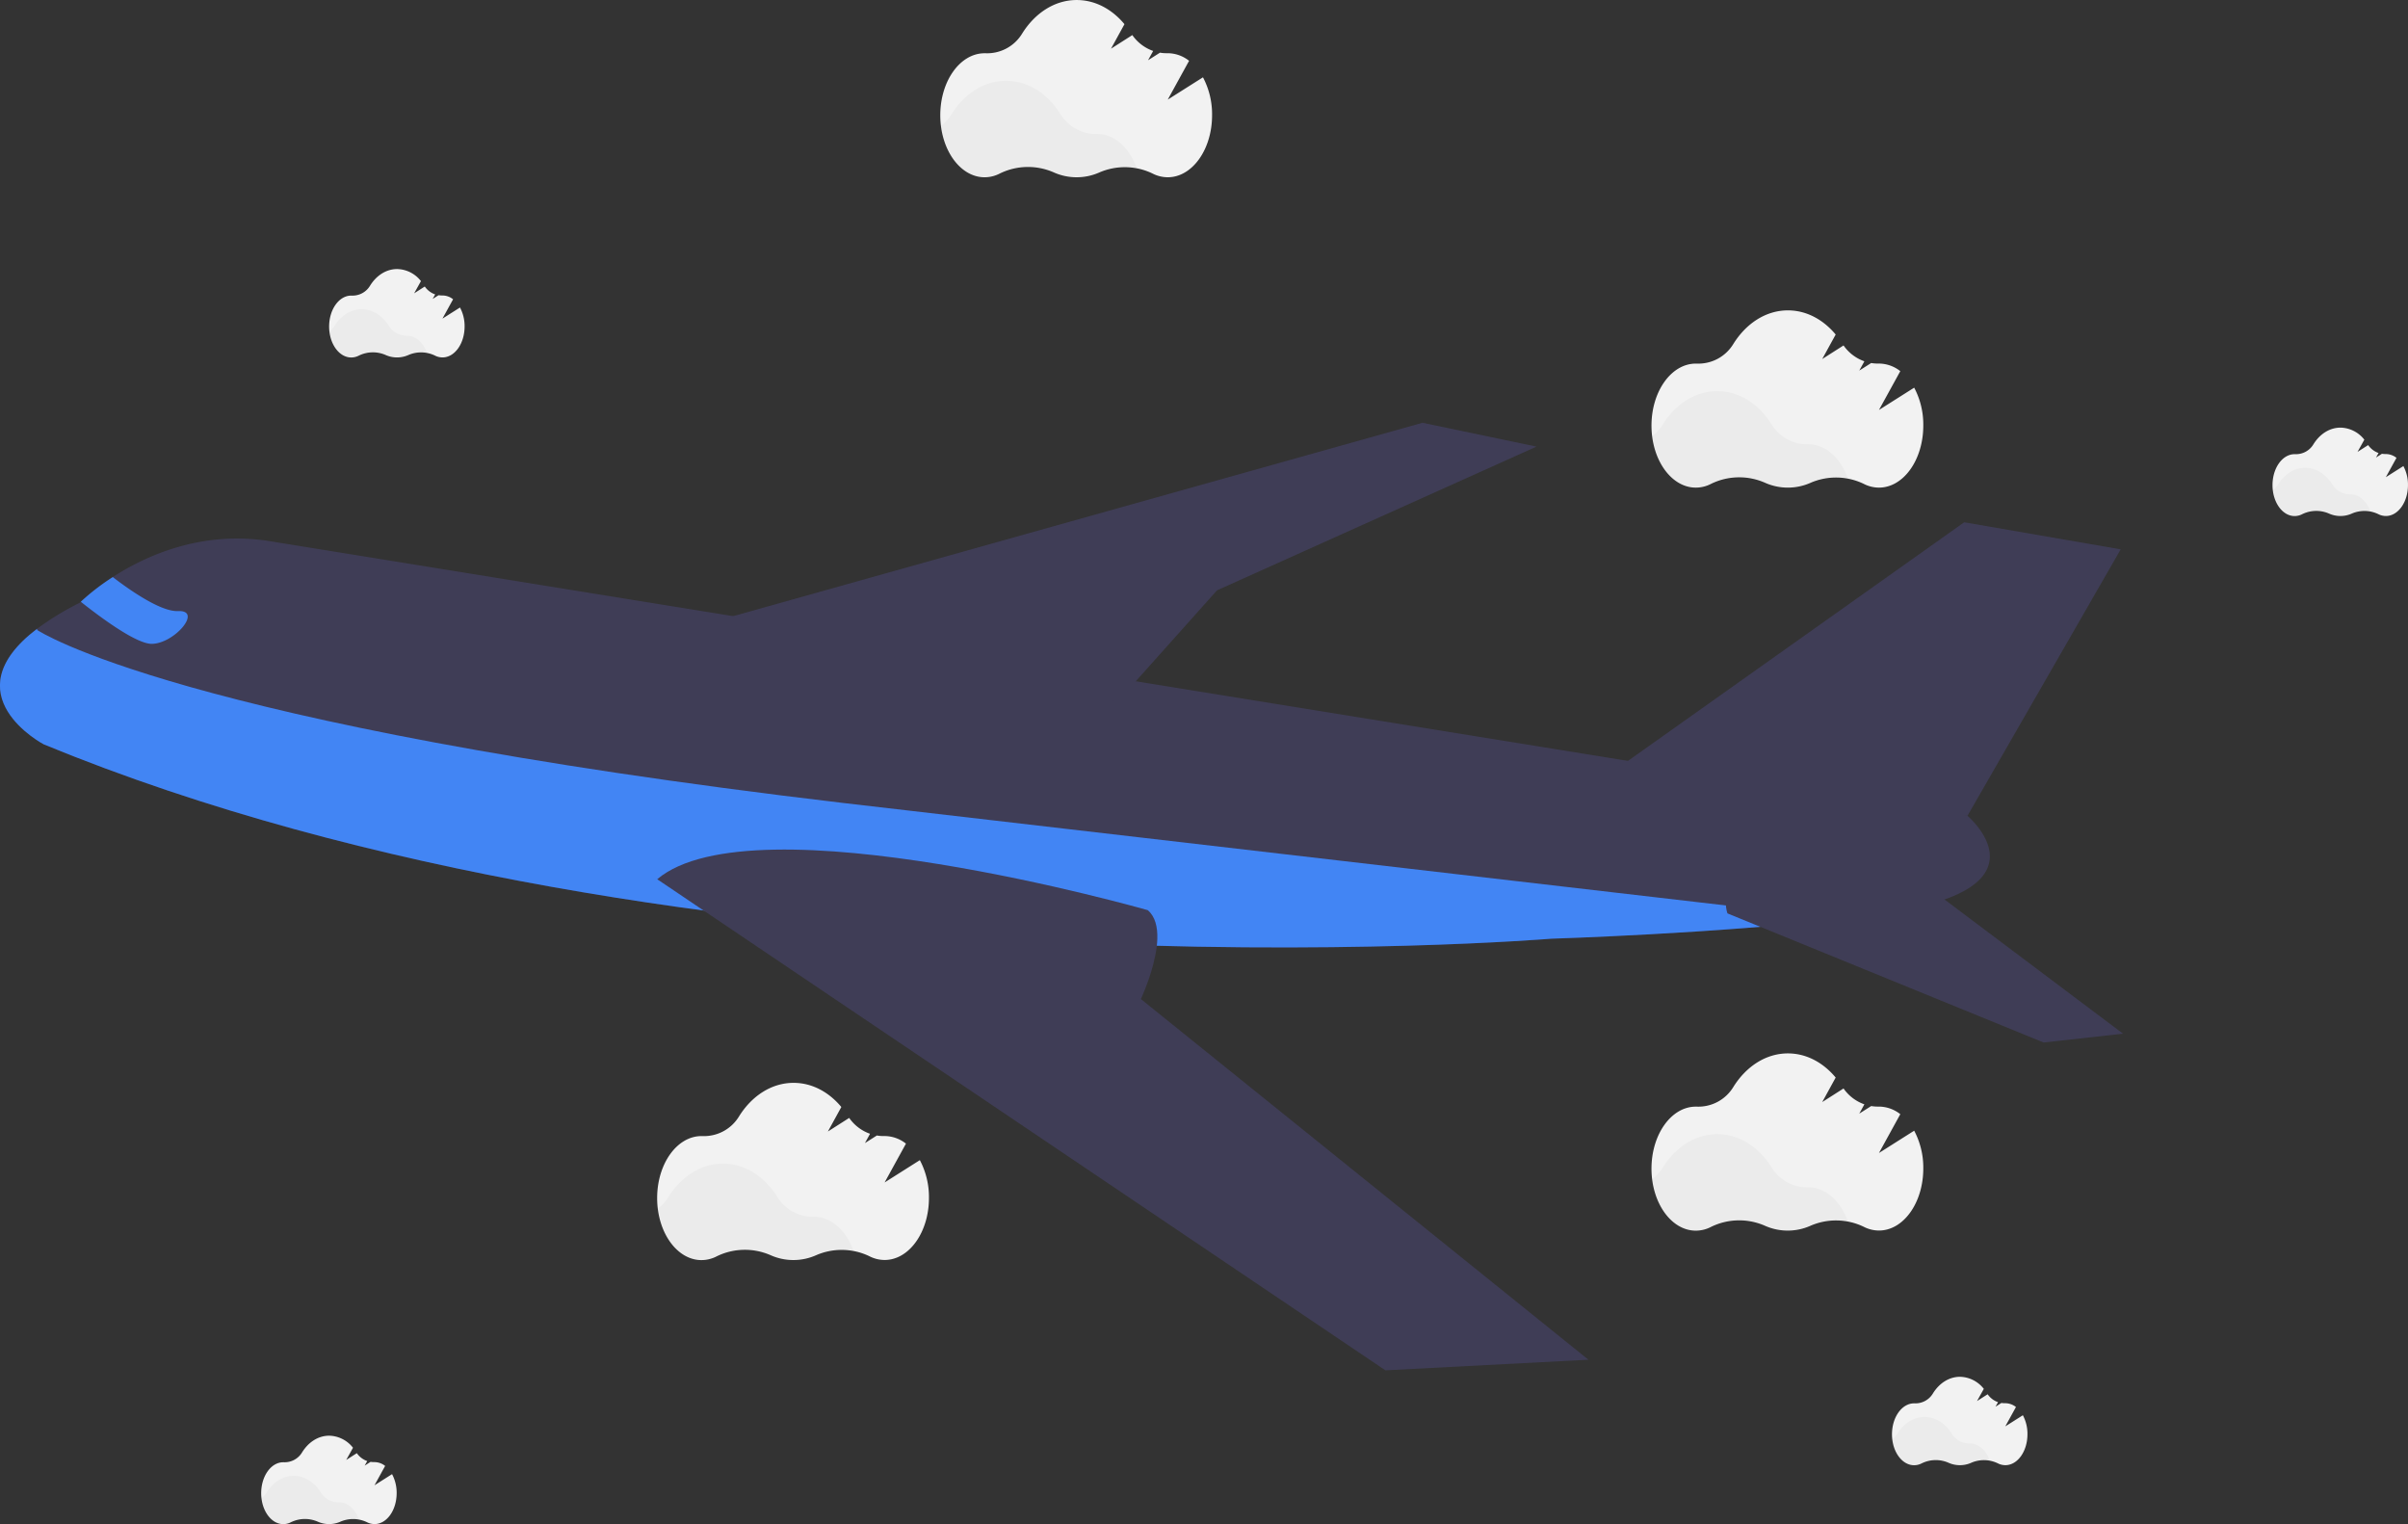 <svg id="b8eef085-bbb0-4c81-9a53-f8aa424b48dc" data-name="Layer 1" xmlns="http://www.w3.org/2000/svg" width="1063.13" height="672.74" viewBox="0 0 1063.13 672.74"><rect x="0" y="0" width="1063.13" height="672.74" fill="#333333" stroke="none"/><title>aircraft</title><path d="M928.08,510.29c-9.77,3.6-26.93,6.56-46.79,8.94-54,6.48-128,8.78-128,8.78S372.88,559.56,87.77,442.22c0,0-41.47-21.74-3-51a125.29,125.29,0,0,1,18.82-11.48l.47-.47a99.89,99.89,0,0,1,14.13-10.89c14.77-9.55,39.71-20.87,70.07-15.74L937.08,473.75S964.43,496.86,928.08,510.29Z" transform="translate(-68.44 -113.63)" fill="#3f3d56"/><path d="M778.88,455.4,935.64,344.18l69.09,11.95L937.08,473.75S780.68,475,778.88,455.4Z" transform="translate(-68.44 -113.63)" fill="#3f3d56"/><polygon points="315.78 274.2 628.03 186.63 678.36 197.15 537.31 260.6 493.23 309.92 315.78 274.2" fill="#3f3d56"/><path d="M881.29,519.23c-54,6.48-128,8.78-128,8.78S372.88,559.56,87.77,442.22c0,0-41.47-21.74-3-51l.13.54s61.52,41.58,355.46,76.29Z" transform="translate(-68.44 -113.63)" fill="#4285f4"/><path d="M831.1,516.83l139.6,57,35.07-3.89-83.5-62.76S821.27,485.63,831.1,516.83Z" transform="translate(-68.44 -113.63)" fill="#3f3d56"/><path d="M135.52,397.85c-6.66.11-21.92-11.06-31.41-18.58a99.89,99.89,0,0,1,14.13-10.89c7.65,5.87,21.26,15.37,28.83,15C158,382.93,145.55,397.67,135.52,397.85Z" transform="translate(-68.44 -113.63)" fill="#4285f4"/><path d="M769.73,713.86l-89.63,4.69-252-169.92-46.78-31.55L358.6,501.75c42.63-36,216.56,13.65,216.56,13.65,3.33,2.81,4.39,7.48,4.24,12.64-.29,9.66-4.83,21-6.58,25.08-.42,1-.68,1.53-.68,1.53Z" transform="translate(-68.44 -113.63)" fill="#3f3d56"/><path d="M474.55,625.76,459,635.6l9.42-17.13a15.35,15.35,0,0,0-9.38-3.35h-.25a17.21,17.21,0,0,1-3.22-.24l-5.26,3.34,2.25-4.1a18.78,18.78,0,0,1-9.2-7l-9.41,6,5.94-10.82c-5.5-6.61-12.92-10.66-21.09-10.66-9.79,0-18.51,5.82-24.14,14.9a18.06,18.06,0,0,1-16,8.6h-.52c-10.81,0-19.57,12.25-19.57,27.37s8.76,27.37,19.57,27.37a14.6,14.6,0,0,0,6.81-1.71,28.28,28.28,0,0,1,23.69-.46,24.71,24.71,0,0,0,20.14,0,28.27,28.27,0,0,1,23.47.45,14.72,14.72,0,0,0,6.75,1.67c10.81,0,19.57-12.25,19.57-27.37A34.77,34.77,0,0,0,474.55,625.76Z" transform="translate(-68.44 -113.63)" fill="#f2f2f2"/><path d="M445.3,665.81a29,29,0,0,0-16.77,1.82,24.63,24.63,0,0,1-20.13,0,28.21,28.21,0,0,0-23.69.46,14.73,14.73,0,0,1-6.82,1.71c-9.6,0-17.59-9.68-19.25-22.44a18.26,18.26,0,0,0,4.8-5.17c5.63-9.07,14.35-14.89,24.14-14.89S406,633,411.62,642a18.5,18.5,0,0,0,15.95,8.77h.25C435.46,650.75,442.08,656.87,445.3,665.81Z" transform="translate(-68.44 -113.63)" opacity="0.03"/><path d="M913.55,612.76,898,622.6l9.42-17.13a15.35,15.35,0,0,0-9.38-3.35h-.25a17.21,17.21,0,0,1-3.22-.24l-5.26,3.34,2.25-4.1a18.78,18.78,0,0,1-9.2-7l-9.41,6,5.94-10.82c-5.5-6.61-12.92-10.66-21.09-10.66-9.79,0-18.51,5.82-24.14,14.9a18.06,18.06,0,0,1-16,8.6h-.52c-10.81,0-19.57,12.25-19.57,27.37s8.76,27.37,19.57,27.37a14.6,14.6,0,0,0,6.81-1.71,28.28,28.28,0,0,1,23.69-.46,24.71,24.71,0,0,0,20.14,0,28.27,28.27,0,0,1,23.47.45,14.72,14.72,0,0,0,6.75,1.67c10.81,0,19.57-12.25,19.57-27.37A34.77,34.77,0,0,0,913.55,612.76Z" transform="translate(-68.44 -113.63)" fill="#f2f2f2"/><path d="M884.3,652.81a29,29,0,0,0-16.77,1.82,24.63,24.63,0,0,1-20.13,0,28.21,28.21,0,0,0-23.69.46,14.73,14.73,0,0,1-6.82,1.71c-9.6,0-17.59-9.68-19.25-22.44a18.26,18.26,0,0,0,4.8-5.17c5.63-9.07,14.35-14.89,24.14-14.89S845,620,850.62,629a18.5,18.5,0,0,0,16,8.77h.25C874.46,637.75,881.08,643.87,884.3,652.81Z" transform="translate(-68.44 -113.63)" opacity="0.03"/><path d="M913.55,284.76,898,294.6l9.42-17.13a15.35,15.35,0,0,0-9.38-3.35h-.25a17.21,17.21,0,0,1-3.22-.24l-5.26,3.34,2.25-4.1a18.78,18.78,0,0,1-9.2-7l-9.41,6,5.94-10.82c-5.5-6.61-12.92-10.66-21.09-10.66-9.79,0-18.51,5.82-24.14,14.9a18.06,18.06,0,0,1-16,8.6h-.52c-10.81,0-19.57,12.25-19.57,27.37s8.76,27.37,19.57,27.37a14.6,14.6,0,0,0,6.81-1.71,28.28,28.28,0,0,1,23.69-.46,24.71,24.71,0,0,0,20.14.05,28.27,28.27,0,0,1,23.47.45,14.72,14.72,0,0,0,6.75,1.67c10.81,0,19.57-12.25,19.57-27.37A34.77,34.77,0,0,0,913.55,284.76Z" transform="translate(-68.44 -113.63)" fill="#f2f2f2"/><path d="M884.3,324.81a29,29,0,0,0-16.77,1.82,24.63,24.63,0,0,1-20.13,0,28.21,28.21,0,0,0-23.69.46,14.73,14.73,0,0,1-6.82,1.71c-9.6,0-17.59-9.68-19.25-22.44a18.26,18.26,0,0,0,4.8-5.17c5.63-9.07,14.35-14.89,24.14-14.89S845,292,850.62,301a18.5,18.5,0,0,0,16,8.77h.25C874.46,309.75,881.08,315.87,884.3,324.81Z" transform="translate(-68.44 -113.63)" opacity="0.03"/><path d="M271.53,249.37l-7.75,4.91,4.7-8.54a7.62,7.62,0,0,0-4.68-1.68h-.12a9.54,9.54,0,0,1-1.61-.12l-2.62,1.66,1.12-2a9.36,9.36,0,0,1-4.59-3.49l-4.69,3,3-5.39a13.71,13.71,0,0,0-10.52-5.32c-4.88,0-9.23,2.9-12,7.43a9,9,0,0,1-8,4.29h-.26c-5.39,0-9.76,6.12-9.76,13.66s4.37,13.65,9.76,13.65a7.32,7.32,0,0,0,3.4-.85,14.07,14.07,0,0,1,11.82-.23,12.31,12.31,0,0,0,10,0,14.08,14.08,0,0,1,11.71.23,7.42,7.42,0,0,0,3.36.83c5.39,0,9.76-6.11,9.76-13.65A17.42,17.42,0,0,0,271.53,249.37Z" transform="translate(-68.44 -113.63)" fill="#f2f2f2"/><path d="M256.94,269.35a14.36,14.36,0,0,0-8.37.91,12.44,12.44,0,0,1-5,1.06,12.26,12.26,0,0,1-5.05-1.09,14.1,14.1,0,0,0-11.82.24,7.28,7.28,0,0,1-3.39.85c-4.79,0-8.78-4.83-9.61-11.19a9.4,9.4,0,0,0,2.4-2.58c2.8-4.53,7.15-7.43,12-7.43s9.18,2.87,12,7.34a9.22,9.22,0,0,0,8,4.37h.13C252,261.83,255.33,264.89,256.94,269.35Z" transform="translate(-68.44 -113.63)" opacity="0.03"/><path d="M961.53,738.37l-7.75,4.91,4.7-8.54a7.62,7.62,0,0,0-4.68-1.68h-.12a9.54,9.54,0,0,1-1.61-.12l-2.62,1.66,1.12-2a9.36,9.36,0,0,1-4.59-3.49l-4.69,3,3-5.39a13.71,13.71,0,0,0-10.52-5.32c-4.88,0-9.23,2.9-12,7.43a9,9,0,0,1-8,4.29h-.26c-5.39,0-9.76,6.12-9.76,13.66s4.37,13.65,9.76,13.65a7.32,7.32,0,0,0,3.4-.85,14.07,14.07,0,0,1,11.82-.23,12.31,12.31,0,0,0,10,0,14.08,14.08,0,0,1,11.71.23,7.42,7.42,0,0,0,3.36.83c5.39,0,9.76-6.11,9.76-13.65A17.42,17.42,0,0,0,961.53,738.37Z" transform="translate(-68.44 -113.63)" fill="#f2f2f2"/><path d="M946.94,758.35a14.36,14.36,0,0,0-8.37.91,12.44,12.44,0,0,1-5,1.06,12.26,12.26,0,0,1-5.05-1.09,14.1,14.1,0,0,0-11.82.24,7.28,7.28,0,0,1-3.39.85c-4.79,0-8.78-4.83-9.61-11.19a9.4,9.4,0,0,0,2.4-2.58c2.8-4.53,7.15-7.43,12-7.43s9.18,2.87,12,7.34a9.22,9.22,0,0,0,8,4.37h.13C942,750.83,945.33,753.89,946.94,758.35Z" transform="translate(-68.44 -113.63)" opacity="0.03"/><path d="M241.53,764.37l-7.75,4.91,4.7-8.54a7.62,7.62,0,0,0-4.68-1.68h-.12a9.54,9.54,0,0,1-1.61-.12l-2.62,1.66,1.12-2a9.36,9.36,0,0,1-4.59-3.49l-4.69,3,3-5.39a13.71,13.71,0,0,0-10.52-5.32c-4.88,0-9.23,2.9-12,7.43a9,9,0,0,1-8,4.29h-.26c-5.39,0-9.76,6.12-9.76,13.66s4.37,13.65,9.76,13.65a7.32,7.32,0,0,0,3.4-.85,14.07,14.07,0,0,1,11.82-.23,12.31,12.31,0,0,0,10,0,14.08,14.08,0,0,1,11.71.23,7.42,7.42,0,0,0,3.36.83c5.39,0,9.76-6.11,9.76-13.65A17.42,17.42,0,0,0,241.53,764.37Z" transform="translate(-68.44 -113.63)" fill="#f2f2f2"/><path d="M226.94,784.35a14.36,14.36,0,0,0-8.37.91,12.44,12.44,0,0,1-5,1.06,12.26,12.26,0,0,1-5.05-1.09,14.1,14.1,0,0,0-11.82.24,7.28,7.28,0,0,1-3.39.85c-4.79,0-8.78-4.83-9.61-11.19a9.4,9.4,0,0,0,2.4-2.58c2.8-4.53,7.15-7.43,12-7.43s9.18,2.87,12,7.34a9.22,9.22,0,0,0,8,4.37h.13C222,776.83,225.33,779.89,226.94,784.35Z" transform="translate(-68.44 -113.63)" opacity="0.03"/><path d="M599.55,147.76,584,157.6l9.42-17.13a15.35,15.35,0,0,0-9.38-3.35h-.25a17.21,17.21,0,0,1-3.22-.24l-5.26,3.34,2.25-4.1a18.78,18.78,0,0,1-9.2-7l-9.41,6,5.94-10.82c-5.5-6.61-12.92-10.66-21.09-10.66-9.79,0-18.51,5.82-24.14,14.9a18.06,18.06,0,0,1-16,8.6h-.52c-10.81,0-19.57,12.25-19.57,27.37s8.76,27.37,19.57,27.37a14.6,14.6,0,0,0,6.81-1.71,28.28,28.28,0,0,1,23.69-.46,24.71,24.71,0,0,0,20.14.05,28.27,28.27,0,0,1,23.47.45,14.72,14.72,0,0,0,6.75,1.67c10.81,0,19.57-12.25,19.57-27.37A34.77,34.77,0,0,0,599.55,147.76Z" transform="translate(-68.44 -113.63)" fill="#f2f2f2"/><path d="M570.3,187.81a29,29,0,0,0-16.77,1.82,24.63,24.63,0,0,1-20.13,0,28.21,28.21,0,0,0-23.69.46,14.73,14.73,0,0,1-6.82,1.71c-9.6,0-17.59-9.68-19.25-22.44a18.26,18.26,0,0,0,4.8-5.17c5.63-9.07,14.35-14.89,24.14-14.89S531,155,536.62,164a18.5,18.5,0,0,0,16,8.77h.25C560.46,172.75,567.08,178.87,570.3,187.81Z" transform="translate(-68.44 -113.63)" opacity="0.03"/><path d="M1129.53,319.37l-7.75,4.91,4.7-8.54a7.62,7.62,0,0,0-4.68-1.68h-.12a9.54,9.54,0,0,1-1.61-.12l-2.62,1.66,1.12-2a9.36,9.36,0,0,1-4.59-3.49l-4.69,3,3-5.39a13.71,13.71,0,0,0-10.52-5.32c-4.88,0-9.23,2.9-12,7.43a9,9,0,0,1-8,4.29h-.26c-5.39,0-9.76,6.12-9.76,13.66s4.37,13.65,9.76,13.65a7.32,7.32,0,0,0,3.4-.85,14.07,14.07,0,0,1,11.82-.23,12.31,12.31,0,0,0,10,0,14.08,14.08,0,0,1,11.71.23,7.42,7.42,0,0,0,3.36.83c5.39,0,9.76-6.11,9.76-13.65A17.42,17.42,0,0,0,1129.53,319.37Z" transform="translate(-68.44 -113.63)" fill="#f2f2f2"/><path d="M1114.94,339.35a14.36,14.36,0,0,0-8.37.91,12.44,12.44,0,0,1-5,1.06,12.26,12.26,0,0,1-5-1.09,14.1,14.1,0,0,0-11.82.24,7.28,7.28,0,0,1-3.39.85c-4.79,0-8.78-4.83-9.61-11.19a9.4,9.4,0,0,0,2.4-2.58c2.8-4.53,7.15-7.43,12-7.43s9.18,2.87,12,7.34a9.22,9.22,0,0,0,7.95,4.37h.13C1110,331.83,1113.33,334.89,1114.94,339.35Z" transform="translate(-68.44 -113.63)" opacity="0.03"/></svg>